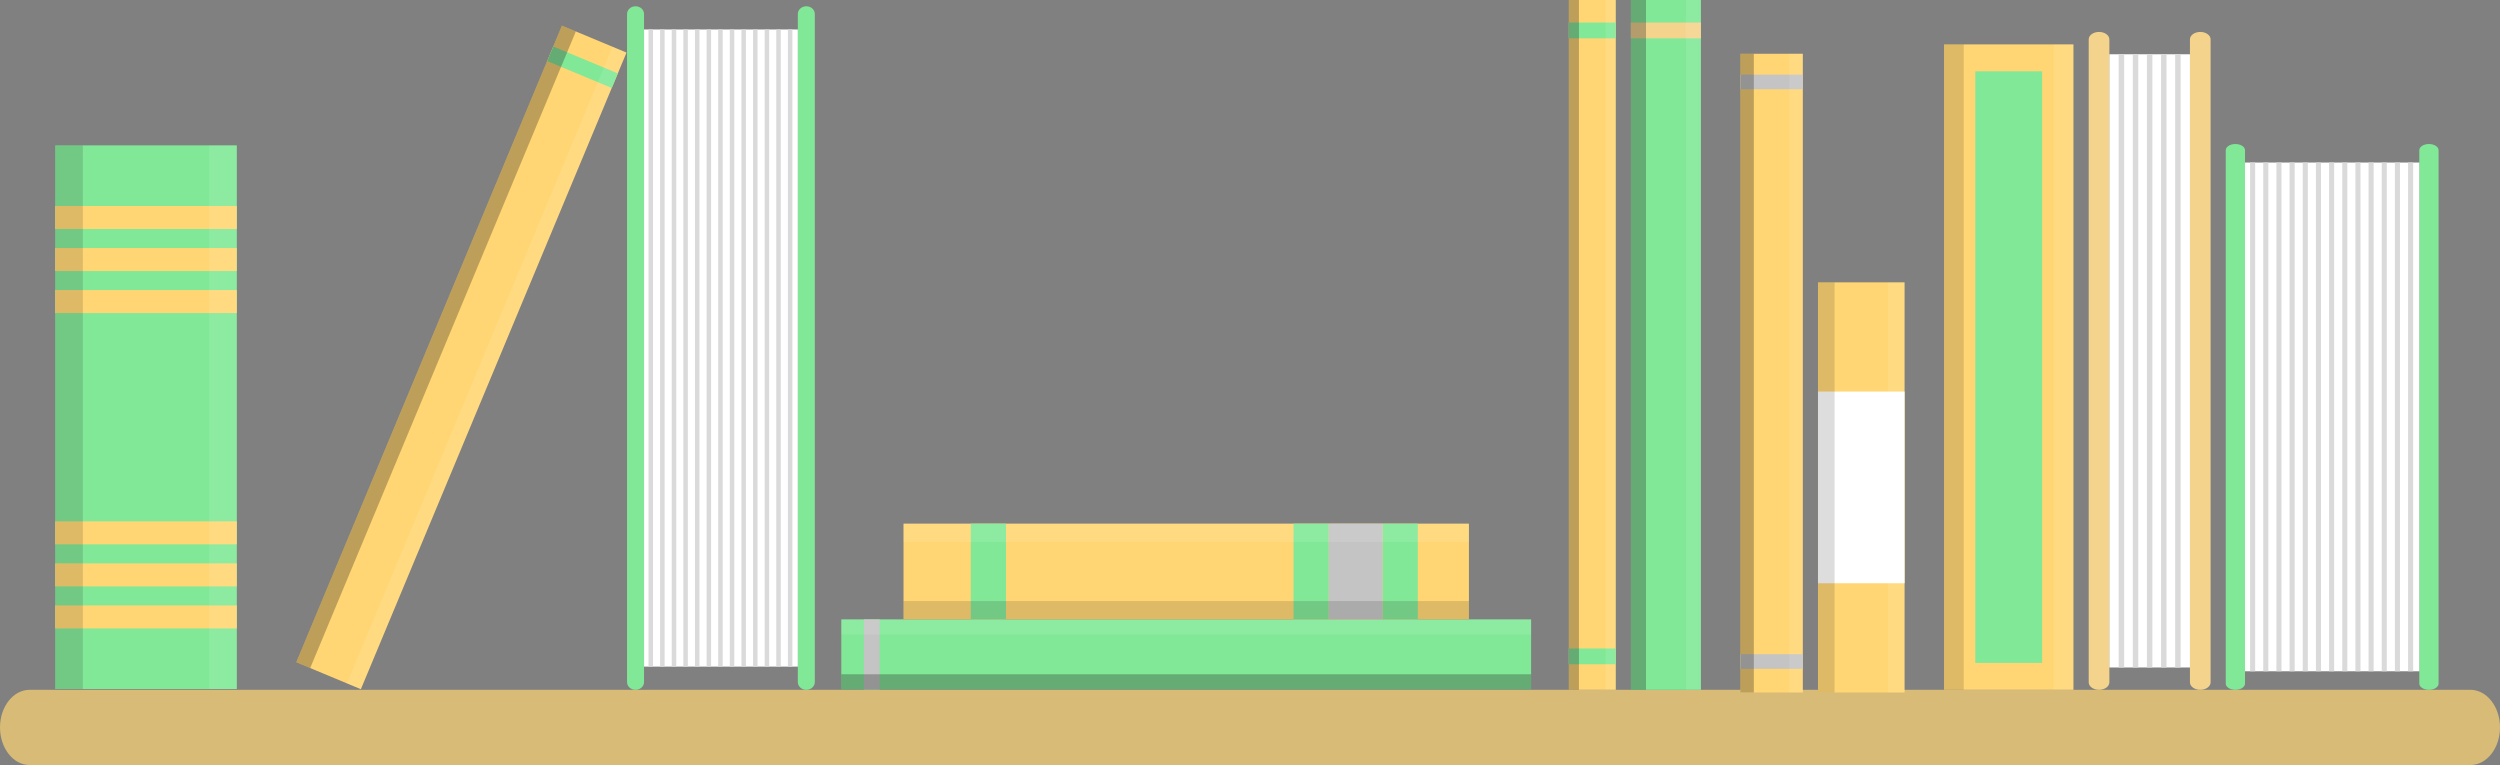 <svg xmlns="http://www.w3.org/2000/svg" viewBox="0 0 3470.78 1062.1"><rect x="0" y="0" width="3470.78" height="1062.1" fill="#808080" stroke="none"/><defs><style>.cls-1,.cls-2{fill:#ffd673;}.cls-1{opacity:0.68;}.cls-3{fill:#80e897;}.cls-4,.cls-9{fill:#231f20;}.cls-4{opacity:0.3;}.cls-5,.cls-7{fill:#fff;}.cls-5{opacity:0.1;}.cls-6{fill:#f4d38c;}.cls-8{fill:#dadada;}.cls-9{opacity:0.15;}.cls-10{fill:#c4c4c4;}</style></defs><g id="Layer_2" data-name="Layer 2"><g id="Layer_1-2" data-name="Layer 1"><path class="cls-1" d="M3429.66,957.66H41.12C18.41,957.66,0,981,0,1009.88H0c0,28.84,18.41,52.22,41.12,52.22H3429.66c22.71,0,41.12-23.38,41.12-52.22h0C3470.78,981,3452.37,957.66,3429.66,957.66Z"/><rect class="cls-2" x="161.73" y="447.67" width="957.66" height="97.15" transform="translate(-64.11 896.26) rotate(-67.35)"/><rect class="cls-3" x="797.76" y="44.78" width="21.91" height="97.15" transform="translate(1206.33 -617.02) rotate(112.65)"/><rect class="cls-4" x="126.57" y="471.1" width="957.66" height="20.94" transform="translate(-72.19 854.79) rotate(-67.35)"/><rect class="cls-5" x="196.9" y="500.45" width="957.66" height="20.94" transform="translate(-56.03 937.73) rotate(-67.35)"/><rect class="cls-3" x="2264.23" width="97.15" height="957.66"/><rect class="cls-6" x="2301.85" y="-6.32" width="21.91" height="97.15" transform="translate(2355.06 -2270.55) rotate(90)"/><rect class="cls-4" x="2264.23" width="20.94" height="957.66"/><rect class="cls-5" x="2340.43" width="20.94" height="957.66"/><rect class="cls-2" x="2178.03" width="65.16" height="957.66"/><rect class="cls-3" x="2199.66" y="9.67" width="21.91" height="65.16" transform="translate(2252.87 -2168.36) rotate(90)"/><rect class="cls-3" x="2199.66" y="878.66" width="21.91" height="65.16" transform="translate(3121.86 -1299.37) rotate(90)"/><rect class="cls-4" x="2178.03" width="14.05" height="957.66"/><rect class="cls-5" x="2229.15" width="14.05" height="957.66"/><path class="cls-6" d="M3069,947.36V54.63c0-5.69-6.42-10.3-14.33-10.3h0c-7.92,0-14.34,4.61-14.34,10.3V947.36c0,5.69,6.42,10.3,14.34,10.3h0C3062.59,957.66,3069,953.05,3069,947.36Z"/><path class="cls-6" d="M2928.45,947.36V54.63c0-5.69-6.42-10.3-14.34-10.3s-14.33,4.61-14.33,10.3V947.36c0,5.69,6.41,10.3,14.33,10.3S2928.45,953.05,2928.45,947.36Z"/><rect class="cls-7" x="2928.44" y="75.33" width="111.9" height="851.34"/><rect class="cls-8" x="3019.8" y="75.33" width="7.57" height="851.34"/><rect class="cls-8" x="3000.21" y="75.33" width="7.57" height="851.34"/><rect class="cls-8" x="2980.61" y="75.33" width="7.57" height="851.34"/><rect class="cls-8" x="2961.02" y="75.33" width="7.57" height="851.34"/><rect class="cls-8" x="2941.42" y="75.33" width="7.57" height="851.34"/><path class="cls-3" d="M1131.22,947V19.4c0-5.91-5.28-10.7-11.79-10.7h0c-6.52,0-11.8,4.79-11.8,10.7V947c0,5.91,5.28,10.7,11.8,10.7h0C1125.94,957.66,1131.22,952.87,1131.22,947Z"/><path class="cls-3" d="M894.13,947V19.4c0-5.91-5.28-10.7-11.8-10.7s-11.8,4.79-11.8,10.7V947c0,5.91,5.29,10.7,11.8,10.7S894.13,952.87,894.13,947Z"/><rect class="cls-7" x="894.13" y="40.91" width="213.5" height="884.55"/><rect class="cls-8" x="1093.84" y="40.91" width="6.23" height="884.55"/><rect class="cls-8" x="1077.72" y="40.91" width="6.23" height="884.55"/><rect class="cls-8" x="1061.59" y="40.91" width="6.23" height="884.55"/><rect class="cls-8" x="1045.47" y="40.91" width="6.23" height="884.55"/><rect class="cls-8" x="1029.34" y="40.91" width="6.23" height="884.55"/><rect class="cls-8" x="1013.21" y="40.91" width="6.23" height="884.55"/><rect class="cls-8" x="997.09" y="40.91" width="6.23" height="884.55"/><rect class="cls-8" x="980.96" y="40.91" width="6.23" height="884.55"/><rect class="cls-8" x="964.84" y="40.91" width="6.23" height="884.55"/><rect class="cls-8" x="948.71" y="40.91" width="6.23" height="884.55"/><rect class="cls-8" x="932.59" y="40.91" width="6.23" height="884.55"/><rect class="cls-8" x="916.46" y="40.91" width="6.23" height="884.55"/><rect class="cls-8" x="900.33" y="40.91" width="6.23" height="884.55"/><path class="cls-3" d="M3385.5,949.12V208.49c0-4.72-6-8.54-13.37-8.54h0c-7.38,0-13.37,3.82-13.37,8.54V949.12c0,4.72,6,8.54,13.37,8.54h0C3379.52,957.66,3385.5,953.84,3385.5,949.12Z"/><path class="cls-3" d="M3116.78,949.12V208.49c0-4.72-6-8.54-13.37-8.54s-13.37,3.82-13.37,8.54V949.12c0,4.72,6,8.54,13.37,8.54S3116.78,953.84,3116.78,949.12Z"/><rect class="cls-7" x="3116.78" y="225.66" width="241.98" height="706.28"/><rect class="cls-8" x="3343.14" y="225.66" width="7.06" height="706.28"/><rect class="cls-8" x="3324.86" y="225.66" width="7.06" height="706.28"/><rect class="cls-8" x="3306.58" y="225.66" width="7.06" height="706.28"/><rect class="cls-8" x="3288.31" y="225.66" width="7.06" height="706.28"/><rect class="cls-8" x="3270.03" y="225.66" width="7.06" height="706.28"/><rect class="cls-8" x="3251.75" y="225.66" width="7.06" height="706.28"/><rect class="cls-8" x="3233.48" y="225.66" width="7.06" height="706.28"/><rect class="cls-8" x="3215.2" y="225.66" width="7.06" height="706.28"/><rect class="cls-8" x="3196.92" y="225.66" width="7.06" height="706.28"/><rect class="cls-8" x="3178.65" y="225.66" width="7.06" height="706.28"/><rect class="cls-8" x="3160.37" y="225.66" width="7.06" height="706.28"/><rect class="cls-8" x="3142.09" y="225.66" width="7.06" height="706.28"/><rect class="cls-8" x="3123.82" y="225.66" width="7.06" height="706.28"/><rect class="cls-2" x="2340.74" y="419.83" width="896.02" height="179.65" transform="translate(2279.09 3298.4) rotate(-90)"/><rect class="cls-3" x="2378.08" y="463.27" width="821.33" height="92.77" transform="translate(3298.4 -2279.09) rotate(90)"/><rect class="cls-5" x="2416.9" y="495.99" width="896.02" height="27.34" transform="translate(3374.56 -2355.25) rotate(90)"/><rect class="cls-9" x="2264.58" y="495.99" width="896.02" height="27.33" transform="translate(3222.25 -2202.94) rotate(90)"/><circle class="cls-3" cx="2788.75" cy="280.42" r="38.63" transform="translate(104.97 1088.55) rotate(-22.5)"/><rect class="cls-3" x="1168.01" y="859.92" width="957.66" height="97.15"/><rect class="cls-10" x="1199.32" y="859.92" width="21.91" height="97.15"/><rect class="cls-4" x="1168.01" y="936.12" width="957.66" height="20.94"/><rect class="cls-5" x="1168.01" y="859.92" width="957.66" height="20.94"/><rect class="cls-2" x="1254.37" y="727" width="784.95" height="132.91"/><rect class="cls-3" x="1347.71" y="727" width="48.93" height="132.91"/><rect class="cls-3" x="1795.82" y="727" width="48.93" height="132.91"/><rect class="cls-3" x="1919.44" y="727" width="48.93" height="132.91"/><rect class="cls-10" x="1844.75" y="727" width="74.68" height="132.91"/><rect class="cls-5" x="1254.37" y="727" width="784.95" height="25.47"/><rect class="cls-9" x="1254.37" y="834.45" width="784.95" height="25.47"/><rect class="cls-2" x="2416.18" y="74.64" width="86.68" height="886.72"/><rect class="cls-10" x="2449.38" y="70.42" width="20.28" height="86.68" transform="translate(2573.28 -2345.76) rotate(90)"/><rect class="cls-10" x="2449.38" y="875.04" width="20.28" height="86.68" transform="translate(3377.9 -1541.14) rotate(90)"/><rect class="cls-4" x="2416.18" y="74.63" width="18.68" height="886.72"/><rect class="cls-5" x="2484.17" y="74.63" width="18.68" height="886.72"/><rect class="cls-3" x="76.64" y="201.81" width="252.09" height="754.78"/><rect class="cls-2" x="186.72" y="175.88" width="31.94" height="252.08" transform="translate(504.61 99.24) rotate(90)"/><rect class="cls-2" x="186.72" y="234.26" width="31.94" height="252.08" transform="translate(562.98 157.62) rotate(90)"/><rect class="cls-2" x="186.72" y="292.63" width="31.94" height="252.08" transform="translate(621.36 215.99) rotate(90)"/><rect class="cls-2" x="186.72" y="613.69" width="31.94" height="252.08" transform="translate(942.42 537.05) rotate(90)"/><rect class="cls-2" x="186.72" y="672.07" width="31.94" height="252.08" transform="translate(1000.79 595.43) rotate(90)"/><rect class="cls-2" x="186.72" y="730.44" width="31.94" height="252.08" transform="translate(1059.17 653.8) rotate(90)"/><rect class="cls-5" x="290.37" y="201.81" width="38.36" height="754.78"/><rect class="cls-9" x="76.64" y="201.81" width="38.36" height="754.78"/><rect class="cls-2" x="2523.94" y="391.99" width="120.18" height="569.37"/><rect class="cls-7" x="2523.94" y="543.63" width="120.18" height="266.1"/><rect class="cls-5" x="2621.09" y="391.99" width="23.03" height="569.37"/><rect class="cls-9" x="2523.94" y="391.99" width="23.03" height="569.37"/></g></g></svg>